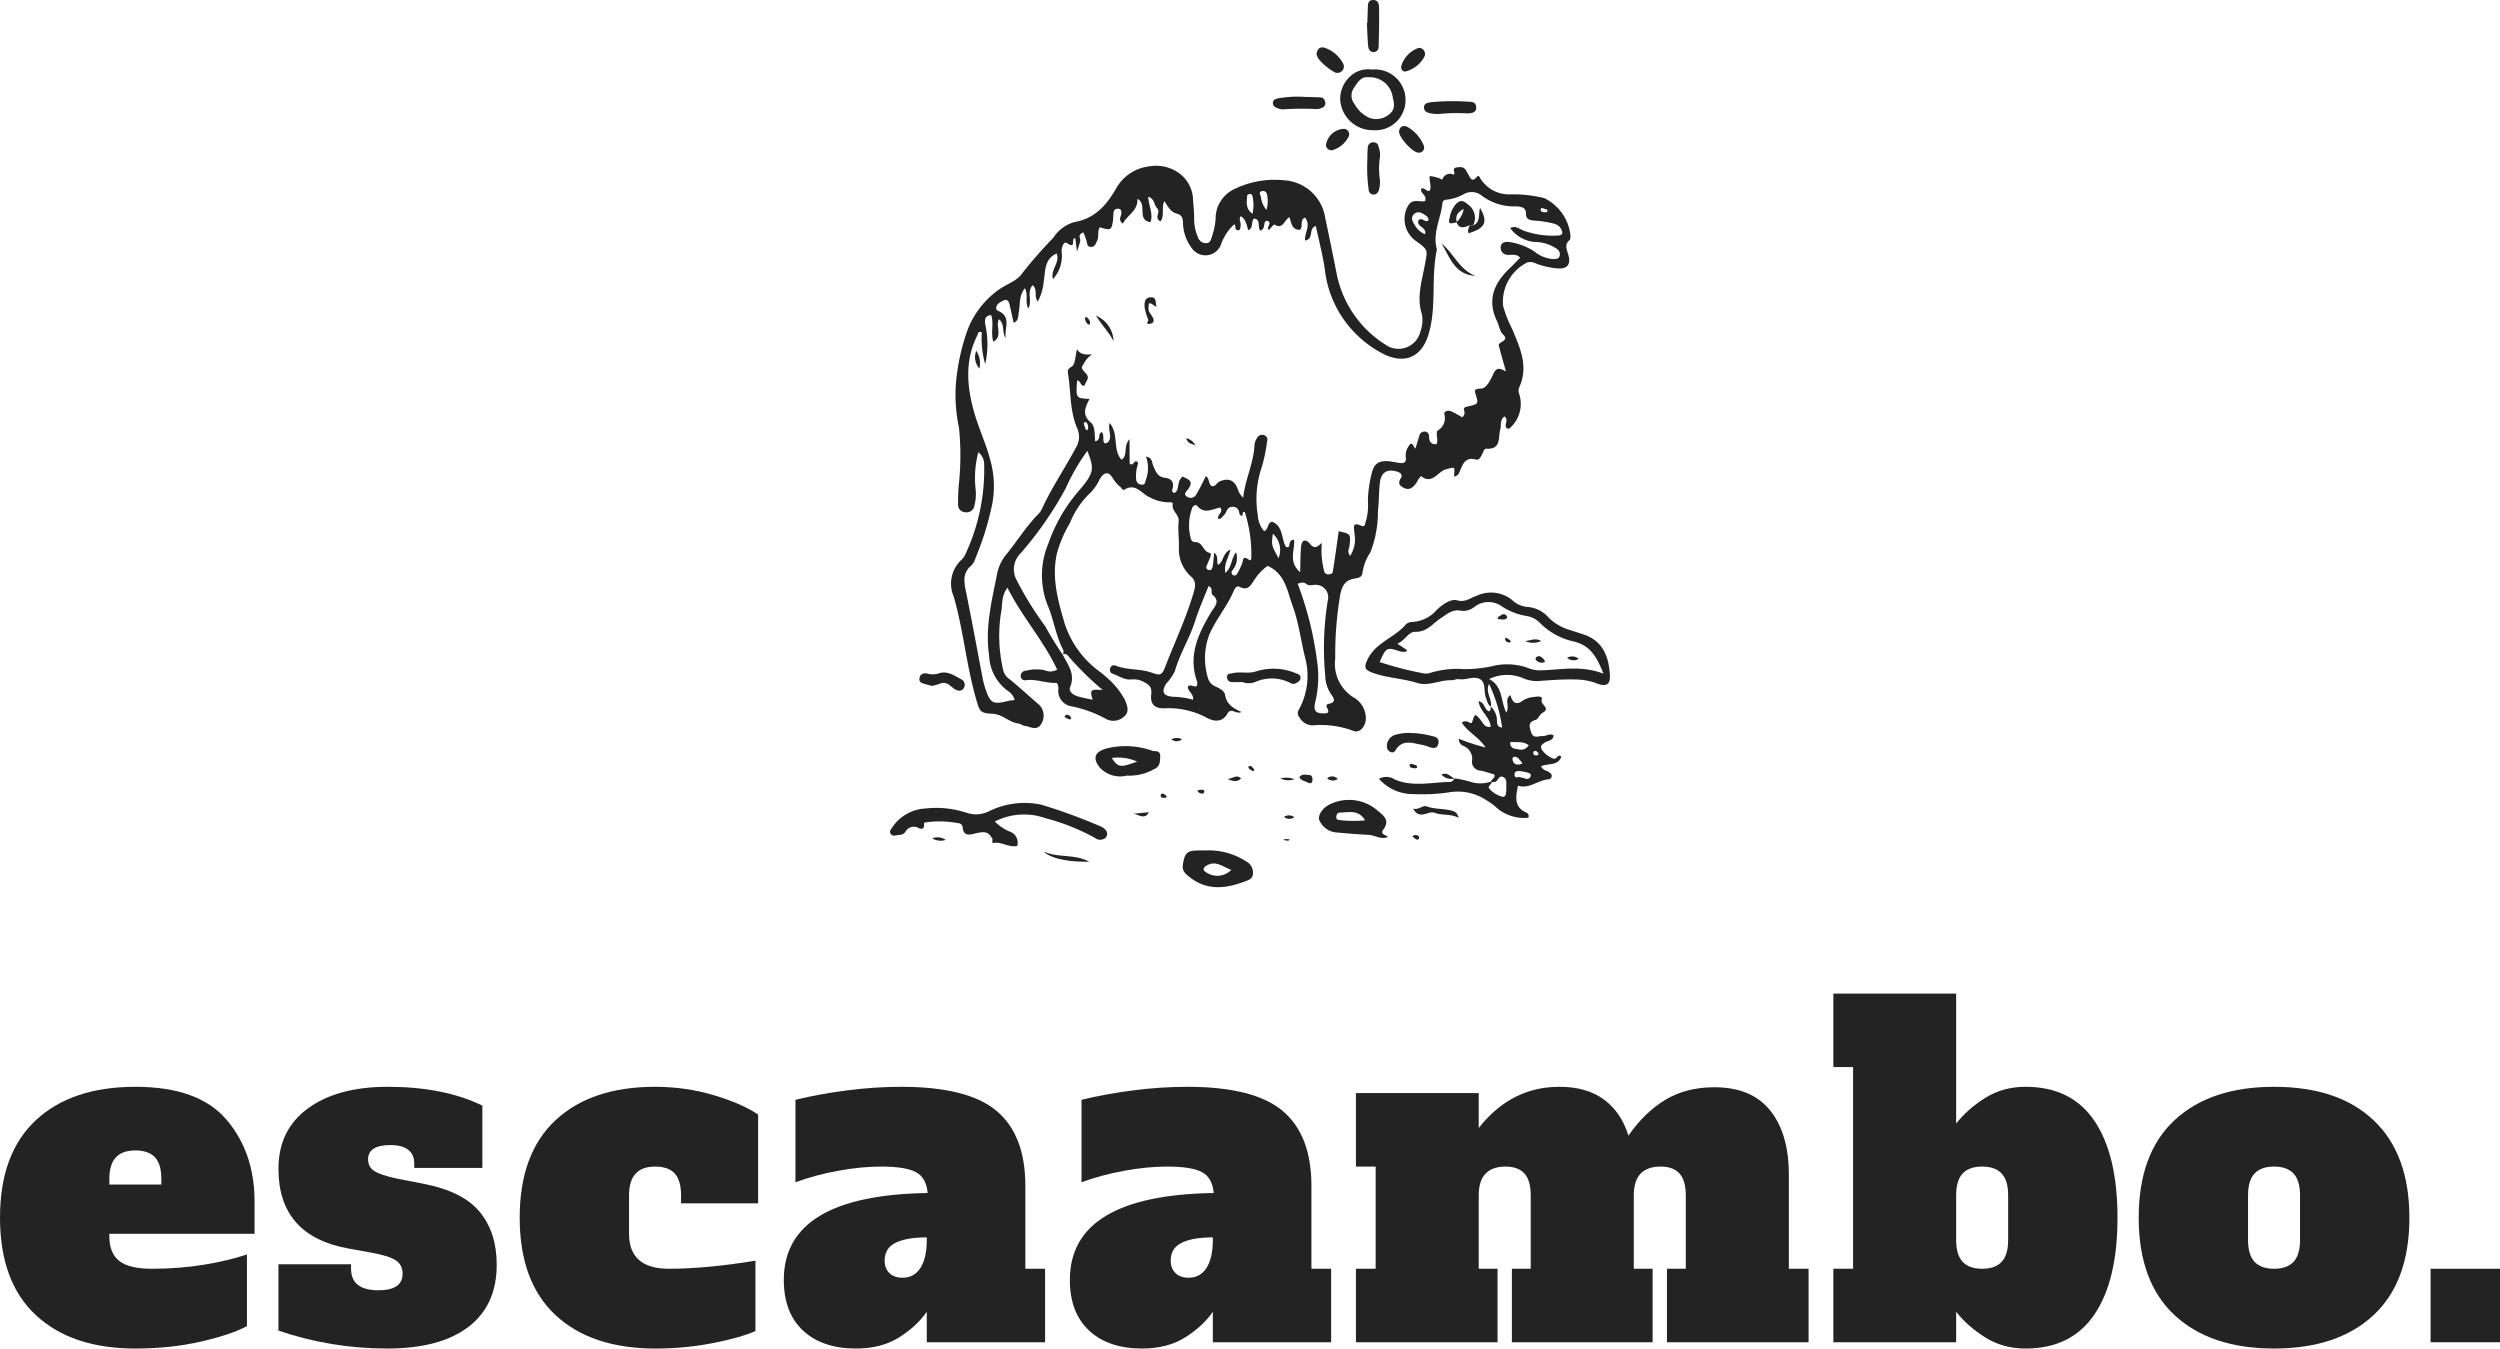 <svg viewBox="-352.235 -280 704.47 380" xmlns="http://www.w3.org/2000/svg" xmlns:xlink="http://www.w3.org/1999/xlink" version="1.1" class="jsx-2263963463 artboard-inner" style="width: 340px; height: 183.4px; max-height: 100%;"><g transform="translate(-354.003 98.232) scale(1.754)" fill="#232323"><g id="line1"><path d="M6.768-4.356C10.608-0.780 15.936 1.008 22.752 1.008C26.544 1.008 30.060 0.636 33.300-0.108C36.540-0.852 39.000-1.680 40.680-2.592L40.680-14.112C38.712-13.440 36.408-12.888 33.768-12.456C31.128-12.024 28.344-11.808 25.416-11.808C22.968-11.808 21.216-12.228 20.160-13.068C19.104-13.908 18.576-15.216 18.576-16.992L18.576-17.424L41.904-17.424L41.904-22.608C41.904-27.840 40.404-32.220 37.404-35.748C34.404-39.276 29.520-41.040 22.752-41.040C15.936-41.040 10.608-39.252 6.768-35.676C2.928-32.100 1.008-26.880 1.008-20.016C1.008-13.152 2.928-7.932 6.768-4.356ZM26.928-25.344L18.576-25.344L18.576-26.208C18.576-27.792 18.924-28.956 19.620-29.700C20.316-30.444 21.360-30.816 22.752-30.816C24.144-30.816 25.188-30.456 25.884-29.736C26.580-29.016 26.928-27.840 26.928-26.208Z"></path><path d="M45.742-1.872C51.358 0.048 57.190 1.008 63.238 1.008C68.854 1.008 73.186-0.144 76.234-2.448C79.282-4.752 80.806-8.088 80.806-12.456C80.806-15.912 79.894-18.744 78.070-20.952C76.246-23.160 73.198-24.672 68.926-25.488L64.822-26.280C63.046-26.664 61.822-27.072 61.150-27.504C60.478-27.936 60.142-28.560 60.142-29.376C60.142-30.912 61.342-31.680 63.742-31.680C64.990-31.680 65.938-31.428 66.586-30.924C67.234-30.420 67.558-29.688 67.558-28.728L67.558-28.008L78.502-28.008L78.502-38.016C74.374-40.032 69.310-41.040 63.310-41.040C57.934-41.040 53.662-39.888 50.494-37.584C47.326-35.280 45.742-32.040 45.742-27.864C45.742-20.664 49.510-16.392 57.046-15.048L60.646-14.400C62.518-14.064 63.826-13.656 64.570-13.176C65.314-12.696 65.686-11.976 65.686-11.016C65.686-9.240 64.390-8.352 61.798-8.352C58.870-8.352 57.406-9.504 57.406-11.808L57.406-12.528L45.742-12.528Z"></path><path d="M90.259-4.356C94.099-0.780 99.451 1.008 106.315 1.008C109.483 1.008 112.543 0.720 115.495 0.144C118.447-0.432 120.739-1.080 122.371-1.800L122.371-13.104C117.091-12.240 112.459-11.808 108.475-11.808C104.203-11.808 102.067-13.680 102.067-17.424L102.067-23.616C102.067-26.688 103.459-28.224 106.243-28.224C107.683-28.224 108.739-27.852 109.411-27.108C110.083-26.364 110.419-25.200 110.419-23.616L110.419-22.320L122.803-22.320L122.803-36.576C121.123-37.728 118.771-38.760 115.747-39.672C112.723-40.584 109.555-41.040 106.243-41.040C99.427-41.040 94.099-39.252 90.259-35.676C86.419-32.100 84.499-26.880 84.499-20.016C84.499-13.152 86.419-7.932 90.259-4.356Z"></path><path d="M168.905-11.808L165.737-11.808L165.737-25.128C165.737-30.552 164.201-34.560 161.129-37.152C158.057-39.744 152.945-41.040 145.793-41.040C142.961-41.040 140.057-40.848 137.081-40.464C134.105-40.080 131.345-39.576 128.801-38.952L128.801-25.704C130.865-26.472 133.133-27.084 135.605-27.540C138.077-27.996 140.393-28.224 142.553-28.224C145.193-28.224 147.065-27.924 148.169-27.324C149.273-26.724 149.897-25.608 150.041-23.976C134.633-23.736 126.929-19.080 126.929-10.008C126.929-6.504 127.961-3.792 130.025-1.872C132.089 0.048 134.921 1.008 138.521 1.008C141.257 1.008 143.573 0.408 145.469-0.792C147.365-1.992 148.841-3.360 149.897-4.896L149.897 0L168.905 0ZM149.897-16.848L149.897-16.416C149.897-14.496 149.561-13.008 148.889-11.952C148.217-10.896 147.257-10.368 146.009-10.368C145.097-10.368 144.389-10.620 143.885-11.124C143.381-11.628 143.129-12.288 143.129-13.104C143.129-14.448 143.717-15.408 144.893-15.984C146.069-16.560 147.737-16.848 149.897-16.848Z"></path><path d="M214.862-11.808L211.694-11.808L211.694-25.128C211.694-30.552 210.158-34.560 207.086-37.152C204.014-39.744 198.902-41.040 191.750-41.040C188.918-41.040 186.014-40.848 183.038-40.464C180.062-40.080 177.302-39.576 174.758-38.952L174.758-25.704C176.822-26.472 179.090-27.084 181.562-27.540C184.034-27.996 186.350-28.224 188.510-28.224C191.150-28.224 193.022-27.924 194.126-27.324C195.230-26.724 195.854-25.608 195.998-23.976C180.590-23.736 172.886-19.080 172.886-10.008C172.886-6.504 173.918-3.792 175.982-1.872C178.046 0.048 180.878 1.008 184.478 1.008C187.214 1.008 189.530 0.408 191.426-0.792C193.322-1.992 194.798-3.360 195.854-4.896L195.854 0L214.862 0ZM195.854-16.848L195.854-16.416C195.854-14.496 195.518-13.008 194.846-11.952C194.174-10.896 193.214-10.368 191.966-10.368C191.054-10.368 190.346-10.620 189.842-11.124C189.338-11.628 189.086-12.288 189.086-13.104C189.086-14.448 189.674-15.408 190.850-15.984C192.026-16.560 193.694-16.848 195.854-16.848Z"></path><path d="M291.564-11.808L288.396-11.808L288.396-26.928C288.396-31.296 287.400-34.728 285.408-37.224C283.416-39.720 280.428-40.968 276.444-40.968C273.420-40.968 270.792-40.296 268.560-38.952C266.328-37.608 264.348-35.688 262.620-33.192C261.852-35.688 260.544-37.620 258.696-38.988C256.848-40.356 254.460-41.040 251.532-41.040C246.348-41.040 242.028-38.832 238.572-34.416L238.572-40.032L218.844-40.032L218.844-28.224L222.012-28.224L222.012-11.808L218.844-11.808L218.844 0L241.596 0L241.596-11.808L238.572-11.808L238.572-23.616C238.572-26.688 240.012-28.224 242.892-28.224C244.236-28.224 245.244-27.852 245.916-27.108C246.588-26.364 246.924-25.200 246.924-23.616L246.924-11.808L243.900-11.808L243.900 0L266.508 0L266.508-11.808L263.484-11.808L263.484-23.616C263.484-26.688 264.924-28.224 267.804-28.224C269.148-28.224 270.156-27.852 270.828-27.108C271.500-26.364 271.836-25.200 271.836-23.616L271.836-11.808L268.812-11.808L268.812 0L291.564 0Z"></path><path d="M319.918-0.792C321.814 0.408 323.986 1.008 326.434 1.008C331.330 1.008 335.014-0.816 337.486-4.464C339.958-8.112 341.194-13.296 341.194-20.016C341.194-26.736 339.958-31.920 337.486-35.568C335.014-39.216 331.330-41.040 326.434-41.040C323.986-41.040 321.814-40.440 319.918-39.240C318.022-38.040 316.474-36.672 315.274-35.136L315.274-56.016L295.546-56.016L295.546-44.208L298.714-44.208L298.714-11.808L295.546-11.808L295.546 0L315.274 0L315.274-4.896C316.474-3.360 318.022-1.992 319.918-0.792ZM322.582-12.924C321.886-12.180 320.842-11.808 319.450-11.808C318.058-11.808 317.014-12.180 316.318-12.924C315.622-13.668 315.274-14.832 315.274-16.416L315.274-23.616C315.274-25.200 315.622-26.364 316.318-27.108C317.014-27.852 318.058-28.224 319.450-28.224C320.842-28.224 321.886-27.852 322.582-27.108C323.278-26.364 323.626-25.200 323.626-23.616L323.626-16.416C323.626-14.832 323.278-13.668 322.582-12.924Z"></path><path d="M350.359-4.356C354.199-0.780 359.527 1.008 366.343 1.008C373.159 1.008 378.487-0.780 382.327-4.356C386.167-7.932 388.087-13.152 388.087-20.016C388.087-26.784 386.191-31.980 382.399-35.604C378.607-39.228 373.255-41.040 366.343-41.040C359.527-41.040 354.199-39.252 350.359-35.676C346.519-32.100 344.599-26.880 344.599-20.016C344.599-13.152 346.519-7.932 350.359-4.356ZM369.475-12.924C368.779-12.180 367.735-11.808 366.343-11.808C364.951-11.808 363.907-12.180 363.211-12.924C362.515-13.668 362.167-14.832 362.167-16.416L362.167-23.616C362.167-25.200 362.515-26.364 363.211-27.108C363.907-27.852 364.951-28.224 366.343-28.224C367.735-28.224 368.779-27.852 369.475-27.108C370.171-26.364 370.519-25.200 370.519-23.616L370.519-16.416C370.519-14.832 370.171-13.668 369.475-12.924Z"></path><path d="M391.493 0L402.725 0L402.725-11.808L391.493-11.808Z"></path></g></g><g transform="translate(-156.249 -311.249) scale(3.125)" id="logomark"><g fill="#232323"><path d="M67.338 26.206a.718.718 0 0 1 .996-.469c.113.036.11-.123.072-.263-.11-.403.189-.37.456-.4.52-.059.623.33.832.665.122.195.25.675.634.349.179-.153.232-.383.414-.049a3.039 3.039 0 0 0 2.825 1.484 11.484 11.484 0 0 1 2.98.348 4.228 4.228 0 0 1 2.351 3.4c-.01.128-.002.308-.079.374-.53.453-.209.931-.09 1.42.188.78-.11 1.169-.916 1.145a7.209 7.209 0 0 1-2.038-.453 1.082 1.082 0 0 0-.754-.102 3.966 3.966 0 0 0-2.2 3.923 10.445 10.445 0 0 0 .806 2.058c.713 1.705 1.534 3.426.626 5.339a.748.748 0 0 0 .006.504 2.905 2.905 0 0 1-.762 3.06.25.25 0 0 1-.333.083c-.321-.29.222-.757-.222-1.07-.435.319-.27.796-.378 1.188-.196.716.1 1.803-1.244 1.718-.228-.014-.279.299-.378.487-.123.233-.274.57-.54.498-1.05-.29-1.232.48-1.528 1.15a.537.537 0 0 1-.48.372c.081-.965.108-.86-.72-.646-.753.196-1.246 1.427-2.257.604-.08.101-.167.198-.238.305a4.112 4.112 0 0 1-.27.446c-.266.308-.551.551-1.014.33-.445-.212-.579-.442-.283-.906.16-.25-.01-.467-.324-.566-.891-.28-1.461.035-1.574.978-.104.86-.075 1.737-.182 2.597a9.867 9.867 0 0 1-.676 3.69 4.645 4.645 0 0 0-.71 1.81c-.038.463-.368.504-.735.568-.75.133-1.065.523-1.257 1.36a31.758 31.758 0 0 0-.466 5.839 3.555 3.555 0 0 0 1.722 3.556 2.164 2.164 0 0 1 1.024 1.611c.116.83-.486 1.623-1.11 1.365a8.38 8.38 0 0 0-3.716-.497 1.405 1.405 0 0 1-1.161-.739c-.325-.439.011-.706.15-1.053a6.366 6.366 0 0 0 .414-4.163c-.42-1.58-.585-3.235-1.154-4.782-.498-1.35-.664-2.926-2.264-3.647a4.475 4.475 0 0 0-1.151 1.19c-.361.506-.573 1.122-1.394.693-.22-.115-.406.116-.491.322-.606 1.454-1.677 2.65-2.27 4.109a6.053 6.053 0 0 0-.102 3.72 1.182 1.182 0 0 0 .726.852c.355.166.784.38.848.77.14.842.738 1.194 1.468 1.518-.455.262-.932-.437-1.245.122-.504.903-1.301.723-1.928.377a7.218 7.218 0 0 0-3.749-.827c-.917.016-1.316-.367-1.21-1.276.076-.637-.19-.841-.646-1.088a1.875 1.875 0 0 0-1.128-.24c-.66.074-1.157-.34-1.73-.524a.345.345 0 0 1-.208-.427.353.353 0 0 1 .483-.3c1.066.433 2.246.259 3.318.655.723.268.89.186 1.16-.514.856-2.229 1.887-4.387 2.563-6.689.18-.61.275-1.047-.255-1.508a3.307 3.307 0 0 1-1.058-2.703c.01-.741-.111-1.492-.027-2.221.075-.658-.693-.974-.524-1.626.016-.064-.17-.149-.321-.116a3.54 3.54 0 0 1-1.692-.419c-.763-.27-1.29-1.374-2.344-.727-.179.11-.259-.142-.382-.246a2.879 2.879 0 0 1-.665-.762c-.385-.656-.778-.606-1.194.072a4.19 4.19 0 0 1-.797 1.181 7.71 7.71 0 0 0-1.892 2.78 10.917 10.917 0 0 0-1.172 2.748c-.476 2.17.081 4.166.68 6.232a8.678 8.678 0 0 0 3.123 4.368 7.863 7.863 0 0 1 .706.581 6.948 6.948 0 0 1 1.629 2.017c.22.517.409 1.056-.033 1.452a1.41 1.41 0 0 1-1.707.238 10.868 10.868 0 0 0-3.053-1.114 1.41 1.41 0 0 1-1.22-1.461.934.934 0 0 0-.128-.661c-.92.071-1.822-.369-2.785-.237a.39.39 0 0 1-.475-.342.48.48 0 0 1 .481-.515 3.669 3.669 0 0 1 1.677-.044 1.224 1.224 0 0 0 1.133-.056c-1.223-2.619-3.165-4.752-4.481-7.381-.604.79-.42 1.574-.587 2.276a13.588 13.588 0 0 0 .208 5.183 1.406 1.406 0 0 0 .61.816c.83.7 1.642 1.421 2.457 2.139a1.376 1.376 0 0 1 .376 1.829c-.403.718-.985.283-1.499.213-.21-.029-.4-.195-.61-.222-.835-.109-1.411-.834-2.3-.871-1.13-.047-1.162-.228-1.464-1.26-.892-3.051-1.154-6.237-2.032-9.292a2.929 2.929 0 0 1 .7-3.338 1.833 1.833 0 0 0 .42-.657 18.003 18.003 0 0 0 1.617-7.994 1.326 1.326 0 0 0-.53-1.037 9.245 9.245 0 0 0-.251 3.23 4.09 4.09 0 0 1-.094 1.558.703.703 0 0 1-.85.613.653.653 0 0 1-.624-.7 16.283 16.283 0 0 1 .068-1.816 24.739 24.739 0 0 0 .016-5.073 14.507 14.507 0 0 1-.298-3.765 18.959 18.959 0 0 1 1.104-5.174 7.957 7.957 0 0 1 2.75-3.515c.733-.538 1.73-.806 2.204-1.58a40.805 40.805 0 0 1 2.738-3.116 3.316 3.316 0 0 1 1.967-1.434c1.867-.336 2.91-1.618 3.77-3.133a3.917 3.917 0 0 1 2.855-1.866 3.558 3.558 0 0 1 2.377.366 3.07 3.07 0 0 1 1.617 2.374c.036.6.103 1.206.122 1.813a4.198 4.198 0 0 0 .369 1.908.753.753 0 0 0 .733.454c.328-.02.4-.293.481-.538a6.637 6.637 0 0 0 .348-1.642 2.948 2.948 0 0 1 1.833-2.764 8.304 8.304 0 0 1 4.43-.72 3.985 3.985 0 0 1 3.618 3.375c.358 1.658.691 3.322 1.023 4.985a9.771 9.771 0 0 0 4.348 6.413 2.036 2.036 0 0 0 3.22-1.159 2.909 2.909 0 0 0 .128-1.547c-.494-1.544.009-3.006.27-4.467.237-1.315.346-1.295-.76-2.101a2.416 2.416 0 0 1-.772-3.18c.421-.753 1.076-.307 1.55-.458.21-.53-.463-.672-.348-1.103.31-.18.487.346.792.15.131-.427-.071-.85-.033-1.292a2.863 2.863 0 0 1 1.14.327zM33.786 71.935c-.175.425.265.72.644.846a13.002 13.002 0 0 0 1.385.31c-.279-.884-.207-.955.905-.87a27.805 27.805 0 0 1-3.095-3.047c-.13-.163-.317-.308-.55-.123a.408.408 0 0 0 .066-.475c-.668-1.287-.84-2.746-1.414-4.063a7.37 7.37 0 0 1 .081-5.476 14.584 14.584 0 0 1 2.785-4.812c1.398-1.64 1.356-1.951.742-3.574a19.01 19.01 0 0 0-1.957 3.386 31.803 31.803 0 0 1-4.074 5.866 2.016 2.016 0 0 0-.376 2.348 29.724 29.724 0 0 0 2.606 4.216 29.7 29.7 0 0 0 1.568 2.554c.468.912 1.165 1.744.684 2.914zm38.799-30.201a4.888 4.888 0 0 0-.135-.506c-.185-.462 1.03-.418.367-1.07-.312-.308-.344-.793-.532-1.178-.944-1.927-.281-3.445 1.139-4.798.314-.3.613-.615.932-.937-.307-.378-.718-.244-1.083-.263a.645.645 0 0 1-.672-.655c-.006-.455.392-.55.756-.504a5.515 5.515 0 0 1 2.299.865 2.925 2.925 0 0 0 1.669.67c.216-.008.465.01.572-.217a.569.569 0 0 0-.216-.692 3.567 3.567 0 0 0-2.078-.635 3.07 3.07 0 0 1-2.138-1.244c.473-.272.845.09 1.224.232a7.78 7.78 0 0 0 3.08.435c.482-.018.452-.3.264-.62-.254-.431-.723-.47-1.135-.567a9.42 9.42 0 0 0-1.294-.16c-.375-.035-.717-.116-.715-.58.003-.613-.381-.657-.86-.704a4.811 4.811 0 0 1-3.161-.986 1.437 1.437 0 0 0-1.584-.118 4.201 4.201 0 0 1-1.576.509.333.333 0 0 0-.354.306c-.144 1.396-.922 2.716-.5 4.179-.55 2.512-.006 5.13-.747 7.626-.704 2.368-2.47 2.685-4.249 1.702a9.781 9.781 0 0 1-5.119-7.592c-.187-1.28-.525-2.538-.804-3.85-.702.203-.136 1.19-.97 1.303-.071-.677.564-1.374-.005-2.068-.522.234-.117.843-.473 1.105-.727.005-.753-.63-.934-1.145-.474.272-.584 1.158-1.356.668-.044-.027-.325.32-.495.492-.126-.111-.07-.232-.022-.354.062-.16.159-.351-.055-.447-.218-.097-.291.072-.328.26-.04.203-.013.441-.35.608-.32-.281.08-1.017-.581-1.096-.306.245-.001.785-.522 1.062-.14-.45-.191-.963-.672-1.277-.23.269.031.551-.015.81-.036.202.013.497-.292.454-.263-.038-.11-.393-.279-.536a4.43 4.43 0 0 0-1.203 1.832 1.497 1.497 0 0 1-2.672.263 3.896 3.896 0 0 1-.754-2.187c-.01-.42-.066-.746-.573-.872-.541-.135-.793-.635-1.104-1.128-.301.59.048 1.287-.347 1.832-.641-.31.06-.837-.308-1.187-.292-.28-.205-.864-.806-1.033.034.79.479 1.52.204 2.292-1.282-.203-.239-1.63-1.176-2.101.06 1.079-.913 1.449-1.316 2.236-.437-.334-.16-.627-.136-.899.022-.246-.005-.438-.301-.447-.265-.008-.388.15-.406.4-.016.217-.013.436-.041.651-.118.881-.227.936-1.186.618-.259.383-.044.864-.262 1.26-.124.226-.178.51-.51.514-.363.006-.368-.266-.427-.531a5.603 5.603 0 0 0-.29-.78c-.584.213-.217.562-.285.815-.066.244-.15.482-.289.918l-.15-1.19a.356.356 0 0 0-.118.002c-.217.097.183.986-.638.42-.307-.21-.533.467-.469.86a3.091 3.091 0 0 1-.792 2.39c-.244-.872.663-1.485.337-2.314-1.161.525-.997 1.618-1.171 2.523a4.545 4.545 0 0 1-.53 1.803c-.382-.431.022-1.064-.467-1.462-.563.614-.002 1.435-.394 2.093-.31-.557.016-1.194-.3-1.826-.556.668-.414 1.44-.55 2.12-.076.383.013.792-.467 1.01-.12-.547-.245-1.112-.372-1.677-.067-.302-.248-.498-.551-.34-.293.154-.654.3-.656.726a.268.268 0 0 0 .146.19c1.293.542.57 1.617.713 2.462-.369-.505-.046-1.209-.594-1.69-.373.596.38 1.509-.519 2.03-.259-.813.07-1.613-.194-2.407-.607.063-.593.43-.522.913a7.981 7.981 0 0 1-.022 3.51 8.651 8.651 0 0 1-.303-2.864c-.353-.157-.34.146-.423.311-1.186 2.389-.888 4.876-.16 7.25.416 1.351 1.028 2.666 1.376 4.057a8.575 8.575 0 0 1 .097 4.104 26.163 26.163 0 0 1-1.444 4.596 1.803 1.803 0 0 1-.363.684c-.827.667-.697 1.473-.511 2.372.535 2.595 1.001 5.203 1.504 7.804a8 8 0 0 0 .308 1.132c.398 1.132.669 1.254 1.932.941.205-.05.42-.066.649-.1a1.416 1.416 0 0 0-.62-.825 4.116 4.116 0 0 1-1.683-3.174c-.388-2.578.26-5.018.741-7.487a4.048 4.048 0 0 1 .885-1.737c.931-1.149 1.71-2.417 2.75-3.48a1.915 1.915 0 0 0 .384-.524c.867-1.909 2.061-3.637 3.039-5.485a1.868 1.868 0 0 0 .165-1.738c-.71-1.594-.578-3.327-.854-4.992-.05-.301.018-.423.35-.633.315-.199.299-.922.463-1.549.34.52.814.492 1.366.454a2.276 2.276 0 0 0-.772.877c-.24.373-.228.359.257.912.34.387-.12.683-.155 1.022-.417.118-.344-.472-.686-.451-.121 1.59-.115 1.6 1.114 1.662-.357.735-.736 1.4.132 2.142.401.343.318 1.098.384 1.678.574-.108.194-.705.601-.825.25.294.031.691.222.998a.382.382 0 0 0 .422-.215c.28-.503-.13-1.025.062-1.607.842.998.241 2.385 1.065 3.313.598-.368.143-1.223.722-1.853l.012 2.197c.34.286.373-.295.636-.198.047.06.143.129.135.18a3.319 3.319 0 0 0-.17 1.539.514.514 0 0 0 .478.384c.293.022.32-.176.373-.407a3.028 3.028 0 0 0 .022-2.128c.59.104.522.52.646.809.215.499.383 1.026 1.057 1.101.628.07.861.428.675 1.045a.237.237 0 0 0 .164.323c.323-.122.31-.451.384-.726a1.124 1.124 0 0 1 .372-.754c.45.243 1.075.366.503 1.141-.134.182-.451.413-.144.652a.582.582 0 0 0 .898-.213c.313-.515.565-1.067.848-1.613.342.217.209.676.524.902.349.064.457-.322.727-.433.845-.346 1.377-.08 1.663.817a1.638 1.638 0 0 0 .449.654c.17-1.605.915-3.054 1.014-4.648a1.42 1.42 0 0 1 .233-.736.52.52 0 0 1 .67-.241.415.415 0 0 1 .24.532 14.82 14.82 0 0 1-.472 2.3 8.943 8.943 0 0 0-.366 4.385 2.364 2.364 0 0 0 .566 1.426c.416-.145.27-.755.722-.852 1.05.421.799 1.574 1.263 2.285.343.094.27-.163.306-.289.05-.166.063-.34.41-.374.107.909-.562 1.991.551 2.93.027-.887.013-1.593.08-2.29.058-.615.406-.757.806-.264.424.523.679.248 1.065-.08a7.549 7.549 0 0 0 .209 2.516.348.348 0 0 0 .355.31c.19.024.4-.058.426-.22.196-1.22.362-2.445.536-3.664 1.086.25 1.087.25.979 1.276-.03.289-.257.575.055.941a2.733 2.733 0 0 0 .378-2.035c-.017-.488-.252-1.069.642-.667.317.142.317-.185.377-.362a4.909 4.909 0 0 0 .2-1.81 10.31 10.31 0 0 1 .291-2.33c.22-1.188.72-1.475 1.956-1.272.215.035.43.079.645.108.383.05.595-.094.523-.507a1.459 1.459 0 0 1 .247-.99c.322-.573.428.01.619.21.135-.442.245-.799.352-1.157a.48.48 0 0 1 .459-.392.4.4 0 0 1 .423.407c.006.46.133.762.664.735.22-.41-.131-1.039.134-1.243a1.294 1.294 0 0 0 .58-1.466c-.052-.267.35-.373.61-.262a10.215 10.215 0 0 1 .99.541.5.5 0 0 0 .184-.607c-.066-.218.04-.303.25-.349.99-.216 1.053-.244.841-.942-.163-.537-.255-.663.472-.691.45-.018.849-.824 1.053-1.285.3-.68.611-.548 1.156-.259-.192-.681-.345-1.22-.495-1.759zM47.318 55.768c-.68.111-1.456.649-2.1-.178-.085-.11-.332-.005-.418.18a4.506 4.506 0 0 0-.135 2.795.392.392 0 0 0 .371.32c.705-.037.71.836 1.296.962.203.043.139.273.069.437l-.304.719a.262.262 0 0 0 .18.398c.23.064.325-.154.352-.293.073-.378.09-.766.139-1.255.452.318.165.761.352 1.077.526-.274.385-1.045 1.116-1.369-.174.74-.61 1.323-.461 2.097.598-.48.5-1.252.969-1.862a1.738 1.738 0 0 1-.34 1.646.278.278 0 0 0 .102.434.257.257 0 0 0 .328-.132 7.304 7.304 0 0 0 .456-.93c.113-.303.023-.752.609-.344.264.184.211-.244.222-.41a12.506 12.506 0 0 0-.549-3.756c-.031-.13-.064-.246-.21-.073-.071.085.049.416-.227.224-.114-.079-.1-.322-.18-.471a.554.554 0 0 0-.546-.286.514.514 0 0 0-.44.236c-.09.148-.156.313-.258.45a2.84 2.84 0 0 1-.356.365c-.026.025-.083.019-.219.045-.116-.42.499-.566.182-1.026zm8.727 13.83a9.559 9.559 0 0 1-.167 3.725c-.169.703.024.978.594.995.301.008.826.105.463-.52a.202.202 0 0 1 .098-.317c.858-.157.487-.57.221-.974a3.062 3.062 0 0 1-.472-1.6 26.754 26.754 0 0 1 .228-6.738 1.126 1.126 0 0 0-1.188-1.43c-.254-.001-.504.113-.741-.078-.177-.144-.382-.182-.779-.022a30.539 30.539 0 0 1 1.743 6.96zm-10.81 1.87c-.759-2.079-.086-3.92.934-5.704.13-.227.255-.458.4-.674.319-.474.72-.92.056-1.45-.213-.17.107-.624-.366-.783-.402 1.03-.864 2.04-1.192 3.092-.492 1.58-1.395 2.987-1.85 4.583a4.321 4.321 0 0 1-.735 1.068c-.521.76-.314 1.189.635 1.232a6.768 6.768 0 0 1 1.743.266c.084-.541-.466-.748-.47-1.164.232-.334.557.113.824-.088a.986.986 0 0 0 .022-.378zm20.862-41.62c-.002-.26-.187-.38-.362-.491-.3-.193-.64-.346-.943-.052-.303.295-.176.636.036.936a1.85 1.85 0 0 0 .952.877c.21-.626-.802-.659-.587-1.237.287-.387.616.295.904-.033zm-14.035 28.28c-.137 1.032-.137 1.032.512 2.2a1.96 1.96 0 0 0-.512-2.2zM50.22 27.674a.224.224 0 0 0-.292-.172c-.071.022-.181.085-.184.135-.032.568-.173 1.177.48 1.64a3.601 3.601 0 0 0-.004-1.603zm1.343.01c-.025-.28-.178-.528-.497-.448-.319.08-.13.342-.084.522a2.174 2.174 0 0 0 .503 1.17 2.78 2.78 0 0 0 .078-1.244zm-16.188 21.04a.695.695 0 0 0-.084-.584c-.078-.113-.28-.08-.275.024a1.915 1.915 0 0 0 .188.571c.012.03.069.04.102.059.024-.024.062-.043.07-.07zM76.437 29.13c.122.013.332.024.358-.032.114-.244-.144-.223-.263-.277-.104-.046-.25-.126-.335.064a.26.26 0 0 0 .24.245z"></path><path d="M72.27 75.047c.014.26.057.524.464.555a13.562 13.562 0 0 0-1.179-3.934c-.37.805.332 1.396.147 2.041-.285-.186-.313-.515-.426-.79-.225-.554.03-1.35-.539-1.679-.56-.324-1.265.114-1.917.001-.201-.035-.428.106-.64.097-1.048-.044-2.062.571-3.101.245-1.295-.406-2.663-.443-3.95-.892-.833-.29-.877-.527-.503-1.277.755-1.512 2.446-1.926 3.447-3.128a.888.888 0 0 1 .601-.206 3.142 3.142 0 0 0 2.16-1.076c.506-.5 1.287-1.025 1.818-.876.789.22 1.201-.223 1.781-.4a3.029 3.029 0 0 1 3.186.361 2.215 2.215 0 0 0 1.404.639 2.816 2.816 0 0 1 1.93.99 4.47 4.47 0 0 0 1.895 1.09c.453.157.915.288 1.365.452 1.68.61 2.154 2.071 2.24 3.64.046.832-.34 1.05-1.166.73a5.534 5.534 0 0 0-1.907-.36c-1.05-.027-2.09.049-3.134.118a3.046 3.046 0 0 1-1.655-.25 3.694 3.694 0 0 0-3.023.093c1.256.675 1.014 1.964 1.545 3.027.34-.612-.217-1.125.358-1.587.193.652.503.994 1.164.48a2.165 2.165 0 0 1 .987-.304c.26-.039.801-.132.682.252-.141.45.862.754.063 1.184-.25.135-.372.565-.617.635-.68.196-.57.545-.417 1.066.203.684.66.365 1.052.389.332.02.641-.29.997-.055-.062.523-.581.452-.86.68-.133.107-.29.182-.274.4.025.377.878 1.032 1.228 1.02.218-.008.283-.487.598-.175-.33.855-1.24.567-1.831.856.188.385.497.364.703.512.143.103.286.205.255.412-.033.224-.218.241-.386.263-.916.12-1.674.87-2.648.562-.224 1.046-.357 1.95.775 2.438a.338.338 0 0 1 .152.45 3.755 3.755 0 0 1-2.97-1.007 5.163 5.163 0 0 0-.745-.53 4.667 4.667 0 0 0-3.347-.766 16.21 16.21 0 0 1-3.258.171 4.084 4.084 0 0 1-3.146-1.376 1.365 1.365 0 0 1 1.428.061c1.654.699 3.356.237 5.038.22.13-.001.257-.21.386-.324l-.017.008a8.893 8.893 0 0 1 1.35.285 2.93 2.93 0 0 0 1.98-.027c.066.272-.424.42-.212.667a2.312 2.312 0 0 0 1.204.73.248.248 0 0 0 .28-.212 3.1 3.1 0 0 0 .048-.645c-.022-.33.107-.746-.289-.926-.397-.18-.443.326-.699.434a.955.955 0 0 1-.372-.001c-.024-.268.441-.341.266-.666-.416-.12-.824-.262-1.243-.35a.79.79 0 0 1-.744-.96 1.246 1.246 0 0 0-.744-1.24.64.64 0 0 1-.45-.664 17.222 17.222 0 0 0 2.403.781c-.611-.95-1.62-1.381-2.14-2.25a.555.555 0 0 1 .592-.041c.12.034.264.247.365-.076.218-.691.252-.695.707-.147.253.305.394.754.945.649-.091-.922-.998-1.396-1.097-2.31.607.129.491.81.968.92a.42.42 0 0 0 .092-.472 1.762 1.762 0 0 1 .597 1.375zm-8.089-6.413c-.074.06-.129.141-.184.142a1.564 1.564 0 0 1-.514-.05c-1.136-.39-1.226-.348-1.788.974a30.608 30.608 0 0 0 3.849.999 1.26 1.26 0 0 0 .77-.043 8.257 8.257 0 0 1 2.974-.32 12.185 12.185 0 0 0 2.459-.243 5.54 5.54 0 0 1 3.347.15 2.768 2.768 0 0 0 1.153.201c1.81-.049 3.623-.465 5.626.301-.609-1.508-1.147-2.507-2.645-2.895a6.11 6.11 0 0 1-3.06-1.656 2.16 2.16 0 0 0-1.255-.653 5.748 5.748 0 0 1-2.286-.919 2.06 2.06 0 0 0-2.344.065 1.642 1.642 0 0 1-1.203.394c-.797-.189-1.283.28-1.875.66-.72.464-1.24 1.262-2.293 1.23-.624-.02-.893.753-1.621 1.074zm9.31 8.26a.474.474 0 0 0 .402.618c.407.08.848.26 1.244-.319-.565-.395-1.124-.22-1.646-.3zM75.306 80c.073-.224-.118-.287-.275-.329a3.9 3.9 0 0 0-.746-.144c-.21-.012-.442.027-.433.33.012.358.264.198.45.218a3.936 3.936 0 0 1 .605.16.353.353 0 0 0 .399-.235zm-.826-1.31c-.215-.171-.332-.519-.688-.438-.118.027-.144.188-.106.313.132.426.44.432.864.306-.039-.105-.042-.158-.07-.18zm1.323-.573c.118-.006.26-.047.192-.203a.398.398 0 0 0-.25-.204c-.136-.027-.207.084-.205.225a.246.246 0 0 0 .263.182zM29.009 86.287a1.057 1.057 0 0 0-.7-1.31 4.094 4.094 0 0 1-1.316-.9 5.788 5.788 0 0 1 4.543-.307 19.566 19.566 0 0 1 4.477 1.781.73.73 0 0 0 .733.125.505.505 0 0 0 .235-.836 1.122 1.122 0 0 0-.418-.304 49.899 49.899 0 0 0-5.381-1.977 7.272 7.272 0 0 0-4.69.58 2.608 2.608 0 0 1-2.004.163 8.765 8.765 0 0 0-3.736-.4 3.85 3.85 0 0 0-3.047 1.758c-.096.147-.217.285-.134.471.112.251.326.236.55.19.289-.057.604.002.807-.321a.87.87 0 0 1 1.227-.317c.277.118.505.044.444-.4-.021-.158.364-.145.577-.177a8.997 8.997 0 0 1 2.344.092c.27.03.54.078.572.414.08.868.695.642 1.172.533.86-.196 1.148-.146 1.507.502.056.102-.124.401.14.359.711-.114 1.314.423 2.098.28zM58.13 18.895a2.786 2.786 0 0 1 .965-2.065 2.364 2.364 0 0 1 1.908-.557 2.755 2.755 0 0 1 3.002 3.08 2.72 2.72 0 0 1-2.904 2.388 2.935 2.935 0 0 1-2.972-2.846zm1.259-.992a1.195 1.195 0 0 0 .025 1.459 2.811 2.811 0 0 0 1.419 1.288 1.813 1.813 0 0 0 1.714-.339c.555-.43.47-.955.324-1.533a2.084 2.084 0 0 0-2.193-1.81c-.607-.094-.948.396-1.29.935zM49.627 87.66a1.14 1.14 0 0 1 .641 1.058c.014.53-.408.642-.756.773-1.696.64-3.364.84-4.93-.38-.71-.554-.753-.744-.527-1.668.167-.688.64-.74 1.183-.755.262-.007.523-.004.999-.006a6.146 6.146 0 0 1 3.39.978zm-3.532.385c-.41.237-.324.47.004.65a1.77 1.77 0 0 0 2.214-.255c-.798-.295-1.39-.874-2.218-.395zM60.658 85.277c-.952-.04-1.902-.131-2.851-.212a1.827 1.827 0 0 1-1.577-1.16c-.083-.517.381-1.128 1.104-1.439a3.932 3.932 0 0 1 4.244.69c.549.432 1.014.878.465 1.616-.384.516.246.47.386.7-.63.269-1.176-.17-1.77-.195zm-2.525-2.008c-.253.001-.369.205-.352.443.015.2.149.231.352.241a10.66 10.66 0 0 0 2.245.017c-.61-1.003-1.47-.706-2.245-.701zM36.466 79.229c-.665-.828-.5-1.412.53-1.72a7.112 7.112 0 0 1 4.209.196c.229.071.723-.093.697.525-.021.518-.026.92-.586 1.144a4.49 4.49 0 0 1-2.416.564 2.51 2.51 0 0 1-2.434-.71zm1.069-.882c.583.865.764.888 2.29.325a4.292 4.292 0 0 0-2.29-.325zM49.303 71.503a1.66 1.66 0 0 0 1.275-.05 3.647 3.647 0 0 1 2.786.006c.24.077.46.3.735.163.19-.093.406-.195.45-.433.05-.268-.145-.395-.358-.46a5.25 5.25 0 0 0-3.566-.215c-.706.274-1.464.021-2.185.184-.247.056-.552.028-.506.421a.425.425 0 0 0 .45.384c.347.018.695.001.919 0zM67.036 20.277a16.791 16.791 0 0 1 2.653-.048c.337-.035.739-.083.708-.575-.031-.483-.397-.474-.764-.486a21.128 21.128 0 0 0-3.126.029c-.331.039-.818.06-.82.48 0 .482.49.532.883.584.129.017.26.01.466.016zM54.94 18.738a10.069 10.069 0 0 0-2.34.117c-.253.044-.548.127-.535.455.012.303.29.408.541.49a1.046 1.046 0 0 0 .385.06 24.01 24.01 0 0 1 2.991-.022 1.183 1.183 0 0 0 .505-.115.424.424 0 0 0 .296-.507c-.049-.227-.155-.418-.41-.432-.477-.027-.956-.032-1.434-.046zM60.577 24.516a14.664 14.664 0 0 0 .103 2.438c.006.26.09.555.408.584.387.036.517-.277.579-.582a2.706 2.706 0 0 0 .043-.78 6.736 6.736 0 0 1 .018-2.075 2.373 2.373 0 0 0-.143-.892.428.428 0 0 0-.457-.374.475.475 0 0 0-.51.477c-.031.433-.031.869-.04 1.204z"></path><path d="M64.53 76.098a4.078 4.078 0 0 0-1.444.17 1.046 1.046 0 0 0-.737 1.109c.036.398.557.636.74.322.635-1.085 1.537-.693 2.408-.539a3.488 3.488 0 0 1 .623.185c.358.136.72.2.855-.255.124-.414-.118-.646-.536-.71a7.739 7.739 0 0 0-1.908-.282zM60.541 12.078c.035.69.05 1.381.114 2.068.023.246.129.528.454.549a.461.461 0 0 0 .49-.49c.038-1.207.058-2.415.035-3.622-.005-.274-.144-.607-.558-.582-.425.027-.44.34-.45.65-.017.475-.03.95-.043 1.426zM21.369 71.854c.224-.069.475-.131.715-.222.567-.214.867.222 1.25.483.264.18.61.266.824-.019a.56.56 0 0 0-.252-.87c-.6-.323-1.185-.755-1.94-.517a1.71 1.71 0 0 1-1.016.04c-.394-.11-.729.049-.762.463-.03.385.365.417.644.506.164.053.334.085.537.136zM55.997 14.865a1.44 1.44 0 0 0 .169.424 5.12 5.12 0 0 0 1.38 1.175.565.565 0 0 0 .721-.042.551.551 0 0 0 .118-.712 2.976 2.976 0 0 0-1.641-1.401c-.39-.126-.673.058-.747.556zM65.16 23.761a.463.463 0 0 0 .49-.676 3.402 3.402 0 0 0-1.43-1.626c-.351-.19-.703-.102-.774.363-.079.508 1.172 1.894 1.715 1.94zM65.227 14.311a2.497 2.497 0 0 0-1.602 1.695c.006.322.216.517.502.411a2.692 2.692 0 0 0 1.574-1.264.556.556 0 0 0-.474-.842zM56.853 23.062a.488.488 0 0 0 .732.425 2.361 2.361 0 0 0 1.26-1.081.49.49 0 0 0-.368-.787 1.708 1.708 0 0 0-1.624 1.443zM68.828 83.74c-.19-.528-.402-.573-.614-.633-.746-.212-1.537-.118-2.287-.394-.362-.132-.714.355-1.22.199.59 1.095 1.343.144 1.964.385.637.248 1.356.062 2.157.442zM35.508 87.698c-1.373-.719-2.844-.325-4.105-.916.551.609 2.23.967 4.105.916zM54.447 80.063c.169.355.471.342.688.466.185.106.448.193.49-.131.025-.183.01-.493-.273-.511-.283-.019-.606-.144-.905.176zM21.342 85.597a1.463 1.463 0 0 0 1.217.14 1.26 1.26 0 0 0-1.217-.14zM39.547 83.368c.65.249 1.026.449 1.337-.125zM54.01 80.266a1.981 1.981 0 0 0-1.27-.07 1.688 1.688 0 0 0 1.27.07zM42.911 76.67a.76.76 0 0 0 .962-.008 1.016 1.016 0 0 0-.962.007zM68.463 80.193c-.386-.128-.661-.61-1.199-.347a1.18 1.18 0 0 0 1.213.34zM47.99 80.246c.583.267.886.231 1.202-.04-.346-.386-.641-.062-1.202.04zM33.271 74.65a1.983 1.983 0 0 0 .428.209c.17.037.213-.072.125-.214a.409.409 0 0 0-.424-.186c-.04.005-.07.1-.129.19zM56.958 80.177a.717.717 0 0 0 .949.052.687.687 0 0 0-.95-.052zM45.268 81.268c.034.185.155.23.28.273.144.05.286.014.326-.12.055-.184-.123-.202-.243-.208a1.82 1.82 0 0 0-.363.055zM41.94 81.806c.112.174.277.143.441.116.134-.021.15-.073.053-.167-.12-.118-.25-.234-.427-.17-.043.016-.046.144-.067.22zM64.385 79.017c.033.23.227.221.387.25.12.021.309.015.3-.108-.014-.205-.257-.183-.405-.25-.115-.05-.24-.062-.282.108zM49.851 79.125c-.005.199.163.263.29.345.08.05.26.097.23-.06-.026-.134-.19-.25-.311-.35-.031-.026-.137.04-.209.065zM53.07 83.661a.744.744 0 0 0 .923.026.783.783 0 0 0-.923-.026zM64.648 85.428a2.506 2.506 0 0 0 .293.232c.123.072.268.085.306-.093.034-.157-.087-.233-.227-.258a.341.341 0 0 0-.372.12zM53.602 85.728a.669.669 0 0 0-.6.002c.206.051.4.132.6-.002zM70.116 30.33a1.472 1.472 0 0 0-.457-1.888c-.564-.501-.795-.323-1.129.001a2.556 2.556 0 0 0-.524 1.175c-.244.822.354.415.647.45-.125-.488-.054-.885.621-1.222a2.127 2.127 0 0 1-.654 1.191c.267.68.74.449 1.199.273l.297.02zM67.28 31.956c.738 1.251 1.193 2.824 3.05 2.916-1.444-.54-1.955-2.012-3.05-2.916z"></path><path d="M70.116 30.33l-.297-.02c-.082.233-.229.457-.109.722 1.507-.458 1.772-1.007 1.035-2.284-.167.581.068 1.288-.63 1.583zM40.883 37.36c.305-.048.392.226.704.296-.173-.35.07-.914-.606-.842-.52.056-.504.56-.484.91a4.873 4.873 0 0 0 .332 1.093c.041.133-.324.443.144.381.308-.04.428-.24.266-.56-.134-.265-.385-.478-.392-.801a4.433 4.433 0 0 1 .036-.477zM37.694 40.753a2.58 2.58 0 0 0-1.586-2.292c.553.88 1.181 1.517 1.587 2.292zM25.596 43.228a1.983 1.983 0 0 0-.28-1.592 1.538 1.538 0 0 0 .28 1.592zM44.246 49.506c.147.531.496.485.842.657a1.322 1.322 0 0 0-.842-.657zM35.504 39.3c.183-.295-.015-.48-.189-.665a.106.106 0 0 0-.19.058.66.66 0 0 0 .379.607zM76.247 67.81c-.493-.334-.964-.032-1.451-.007a1.782 1.782 0 0 0 1.451.006zM76.584 69.686c-.019-.086-.014-.138-.038-.165-.192-.213-.375-.473-.718-.277-.05.029-.1.164-.075.202a.634.634 0 0 0 .83.24zM72.31 65.77c.094.04.133.071.173.071.244-.001.514.106.703-.133.027-.033-.025-.168-.077-.218-.268-.256-.466.006-.683.11-.032.016-.047.067-.116.17zM79.642 69.406a.93.93 0 0 0-1.048-.094.864.864 0 0 0 1.048.094zM73 67.637a.374.374 0 0 0 .346.3c.065.005.136-.067.204-.104a4.538 4.538 0 0 0-.376-.295c-.09-.058-.16-.008-.174.1z"></path></g></g></svg>
